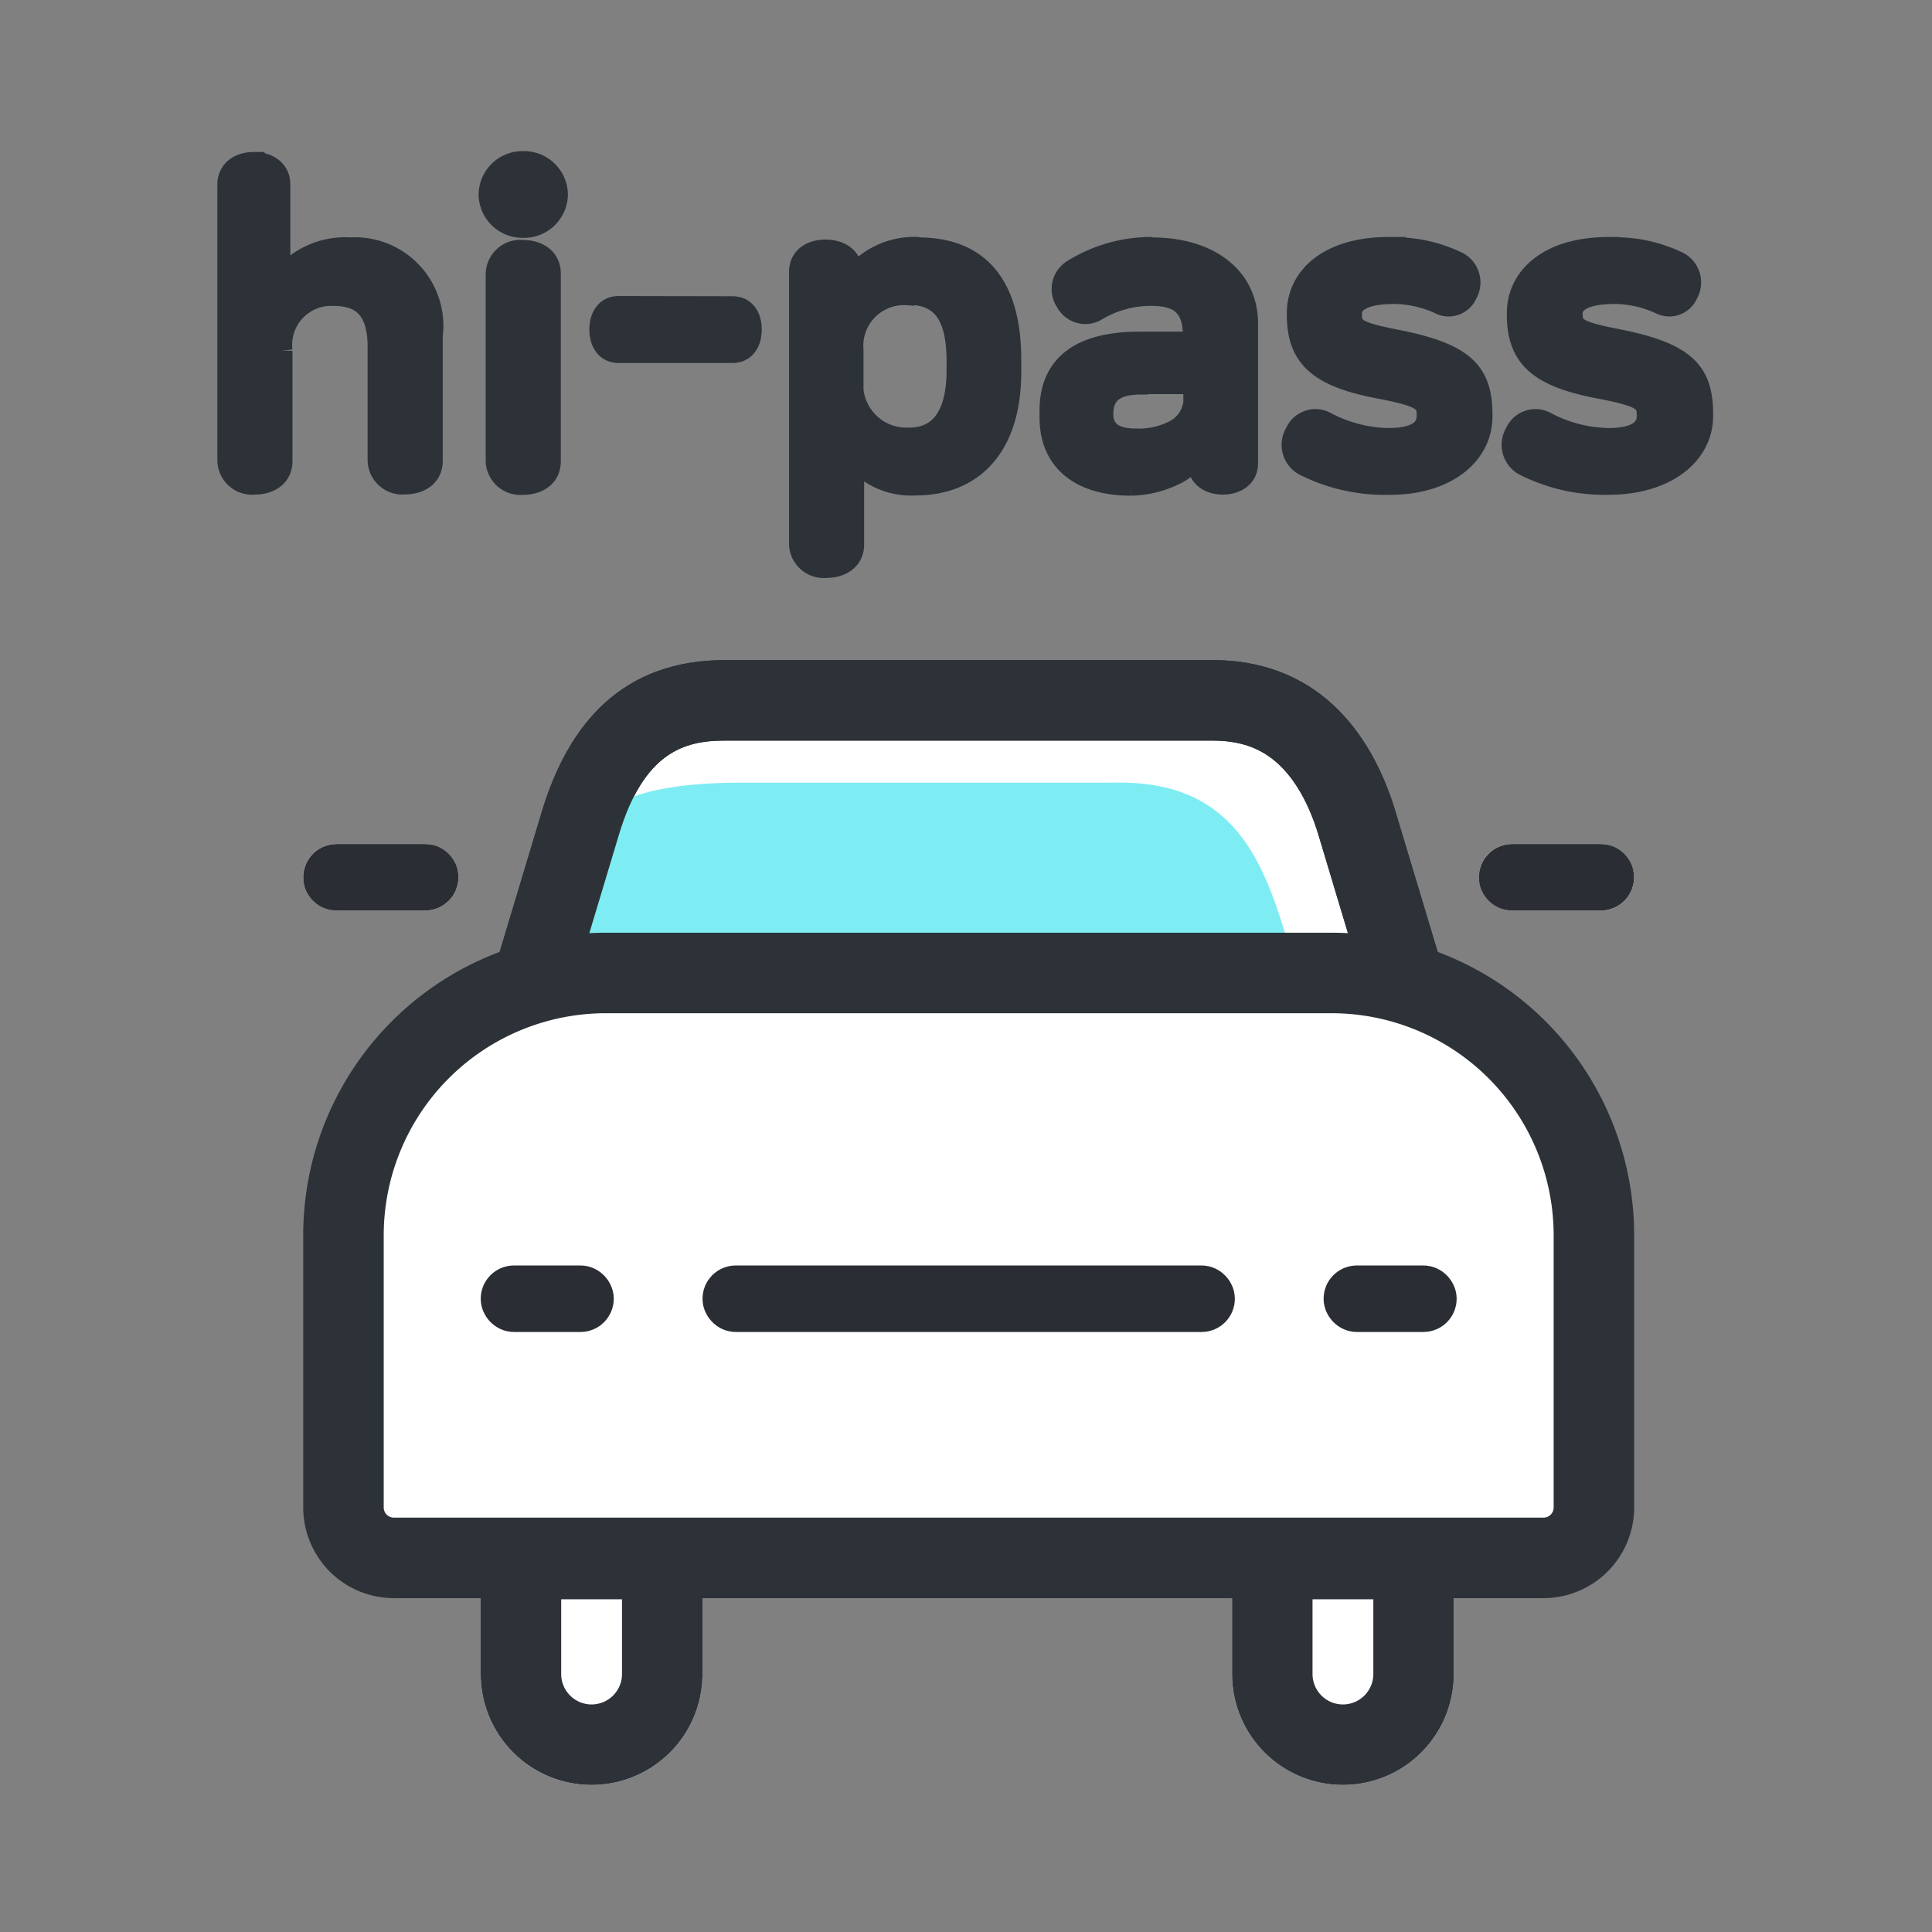 <svg xmlns="http://www.w3.org/2000/svg" width="36" height="36" viewBox="0 0 36 36">
    <rect x="0" y="0" width="36" height="36" fill="#808080" stroke="none"/>
    <path data-name="사각형 14073" style="fill:transparent" d="M0 0h36v36H0z"/>
    <g data-name="그룹 12897">
        <g data-name="사각형 5282" style="stroke-width:1.5px;stroke-linecap:round;stroke-linejoin:round;stroke:#2d3239;fill:#fff">
            <path d="M0 0h4.133v2.893A2.067 2.067 0 0 1 2.067 4.96 2.067 2.067 0 0 1 0 2.893V0z" style="stroke:none" transform="translate(8.957 28.3)"/>
            <path d="M.75.75h2.633v2.143A1.317 1.317 0 0 1 2.067 4.21h0A1.317 1.317 0 0 1 .75 2.893V.75h0z" style="fill:none" transform="translate(8.957 28.3)"/>
        </g>
        <g data-name="사각형 15811" style="stroke-width:1.5px;stroke-linecap:round;stroke-linejoin:round;stroke:#2d3239;fill:#fff">
            <path d="M0 0h4.133v2.893A2.067 2.067 0 0 1 2.067 4.96 2.067 2.067 0 0 1 0 2.893V0z" style="stroke:none" transform="translate(22.957 28.3)"/>
            <path d="M.75.75h2.633v2.143A1.317 1.317 0 0 1 2.067 4.21h0A1.317 1.317 0 0 1 .75 2.893V.75h0z" style="fill:none" transform="translate(22.957 28.3)"/>
        </g>
        <g data-name="패스 13807" style="fill:#fff">
            <path d="M17.178 5.863H1.008l.847-2.813C2.472.988 3.687.75 4.547.75h9.093c1.329 0 2.234.774 2.691 2.3l.847 2.813z" style="stroke:none" transform="translate(8.957 12.3)"/>
            <path d="M4.547 1.5c-.75 0-1.51.214-1.974 1.766l-.555 1.847h14.15l-.555-1.849c-.174-.58-.434-1.04-.753-1.332-.321-.295-.709-.432-1.22-.432H4.547m0-1.5h9.093c1.883 0 2.938 1.258 3.41 2.834l1.136 3.78H0l1.137-3.78C1.637 1.161 2.663 0 4.547 0z" style="fill:#2d3239;stroke:none" transform="translate(8.957 12.3)"/>
        </g>
        <path data-name="패스 12397" d="M6.547 0h7.093c2.282-.059 2.813 1.478 3.285 3.054l1.137 3.779H2.008l1.129-4C3.638 1.161 3.491.051 6.547 0z" transform="translate(7.097 14.584)" style="fill:#7dedf3"/>
        <g data-name="패스 10993" style="fill:none">
            <path d="M4.547 0h9.093a3.5 3.5 0 0 1 3.41 2.834l1.137 3.779H0l1.137-3.779C1.638 1.161 2.663 0 4.547 0z" style="stroke:none" transform="translate(8.956 12.3)"/>
            <path d="M4.547 1.5c-.75 0-1.51.214-1.974 1.766l-.555 1.847h14.15l-.555-1.849c-.174-.58-.434-1.04-.753-1.332-.321-.295-.709-.432-1.22-.432H4.547m0-1.5h9.093c1.883 0 2.938 1.258 3.41 2.834l1.136 3.78H0l1.137-3.78C1.637 1.161 2.663 0 4.547 0z" style="fill:#2d3239;stroke:none" transform="translate(8.956 12.3)"/>
        </g>
        <g data-name="패스 10994" style="fill:#fff">
            <path d="M23.109 11.65H1.69a.942.942 0 0 1-.941-.941V5.636A4.892 4.892 0 0 1 5.636.75h13.527a4.892 4.892 0 0 1 4.887 4.886v5.073c0 .519-.423.94-.941.94z" style="stroke:none" transform="translate(5.65 17.38)"/>
            <path d="M5.636 1.5A4.14 4.14 0 0 0 1.5 5.636v5.073c0 .105.086.19.19.19H23.11c.105 0 .19-.085.19-.19V5.636A4.14 4.14 0 0 0 19.164 1.5H5.636m0-1.5h13.527A5.636 5.636 0 0 1 24.8 5.636v5.073a1.69 1.69 0 0 1-1.691 1.69H1.69A1.69 1.69 0 0 1 0 10.71V5.636A5.636 5.636 0 0 1 5.636 0z" style="fill:#2d3239;stroke:none" transform="translate(5.65 17.38)"/>
        </g>
        <g data-name="사각형 14430" transform="translate(27.556 15.727)" style="stroke:#2a2d33;stroke-linecap:round;stroke-linejoin:round;fill:#fff">
            <rect width="2.893" height="1.24" rx=".62" style="stroke:none"/>
            <rect x=".5" y=".5" width="1.893" height=".24" rx=".12" style="fill:none"/>
        </g>
        <g data-name="사각형 14431" transform="translate(5.65 15.727)" style="stroke:#2a2d33;stroke-linecap:round;stroke-linejoin:round;fill:#fff">
            <rect width="2.893" height="1.24" rx=".62" style="stroke:none"/>
            <rect x=".5" y=".5" width="1.893" height=".24" rx=".12" style="fill:none"/>
        </g>
        <g data-name="사각형 14428" transform="translate(8.957 23.58)" style="stroke:#2a2d33;stroke-linecap:round;stroke-linejoin:round;fill:#fff">
            <rect width="2.48" height="1.24" rx=".62" style="stroke:none"/>
            <rect x=".5" y=".5" width="1.48" height=".24" rx=".12" style="fill:none"/>
        </g>
        <g data-name="사각형 15915" transform="translate(24.663 23.58)" style="stroke:#2a2d33;stroke-linecap:round;stroke-linejoin:round;fill:#fff">
            <rect width="2.48" height="1.24" rx=".62" style="stroke:none"/>
            <rect x=".5" y=".5" width="1.48" height=".24" rx=".12" style="fill:none"/>
        </g>
        <g data-name="사각형 14429" transform="translate(13.09 23.58)" style="stroke:#2a2d33;stroke-linecap:round;stroke-linejoin:round;fill:#fff">
            <rect width="9.92" height="1.24" rx=".62" style="stroke:none"/>
            <rect x=".5" y=".5" width="8.92" height=".24" rx=".12" style="fill:none"/>
        </g>
        <path data-name="사각형 11997" d="M0 0v1-1z" transform="translate(22.65 29)" style="fill:#2d3239"/>
        <path data-name="패스 13806" d="M1.08-5.968c-.248 0-.48.128-.48.408v5.152a.448.448 0 0 0 .5.424c.264 0 .5-.136.5-.424v-2.056A.928.928 0 0 1 2.56-3.5c.48 0 .84.2.84.968v2.12a.448.448 0 0 0 .5.424c.264 0 .5-.136.5-.424v-2.332a1.45 1.45 0 0 0-1.528-1.632 1.51 1.51 0 0 0-1.3.6H1.56V-5.56c0-.28-.232-.408-.48-.408zm5.02 1.64a.448.448 0 0 0-.5.424v3.5a.448.448 0 0 0 .5.424c.264 0 .5-.136.5-.424V-3.9c0-.292-.24-.428-.5-.428zm0-1.656a.618.618 0 0 0-.632.608.618.618 0 0 0 .632.608.618.618 0 0 0 .632-.608.618.618 0 0 0-.632-.608zm1.776 2.7c-.232 0-.344.192-.344.424s.112.424.344.424H10c.232 0 .344-.192.344-.424s-.112-.42-.344-.42zm5.592-1.1a1.47 1.47 0 0 0-1.248.576v-.12c0-.28-.232-.408-.488-.408s-.48.128-.48.408v5.072a.448.448 0 0 0 .5.424c.264 0 .5-.136.5-.424V-.48a1.38 1.38 0 0 0 1.16.512c1.064 0 1.768-.712 1.768-2.1v-.212c.004-1.368-.564-2.096-1.716-2.096zm-.2.864c.664 0 .92.432.92 1.256v.16c0 .84-.312 1.272-.9 1.272a1.006 1.006 0 0 1-1.048-.9v-.744a.958.958 0 0 1 1.024-1.036zm4.344 1.664h.988v.208a.678.678 0 0 1-.36.672 1.446 1.446 0 0 1-.744.16c-.392 0-.6-.16-.6-.464v-.016c.004-.336.184-.552.712-.552zm.208-2.528a2.759 2.759 0 0 0-1.488.424.415.415 0 0 0-.112.584.4.4 0 0 0 .568.152 1.964 1.964 0 0 1 1.02-.276c.544 0 .784.224.784.768v.112h-1.008c-1.248 0-1.664.544-1.664 1.272v.128c0 .792.544 1.256 1.5 1.256a1.883 1.883 0 0 0 .78-.18.932.932 0 0 0 .472-.432h.008v.208c0 .264.224.384.456.384s.456-.12.456-.384v-2.6c0-.888-.744-1.408-1.776-1.408zm4.408 0c-1.152 0-1.7.576-1.7 1.216v.032c0 .776.376 1.144 1.5 1.36.84.16.92.248.92.512v.016c0 .24-.184.424-.736.424a2.592 2.592 0 0 1-1.152-.3.4.4 0 0 0-.568.192.429.429 0 0 0 .152.592 3.3 3.3 0 0 0 1.576.36c1.06.012 1.74-.54 1.74-1.26v-.032c0-.808-.344-1.144-1.616-1.392-.736-.144-.816-.224-.816-.48v-.016c0-.2.2-.376.808-.376a2.1 2.1 0 0 1 .824.184.365.365 0 0 0 .52-.176.42.42 0 0 0-.208-.6 2.673 2.673 0 0 0-1.248-.248zm4.1 0c-1.152 0-1.7.576-1.7 1.216v.032c0 .776.376 1.144 1.5 1.36.84.16.92.248.92.512v.016c0 .24-.184.424-.736.424a2.592 2.592 0 0 1-1.152-.3.4.4 0 0 0-.568.192.429.429 0 0 0 .152.592 3.3 3.3 0 0 0 1.576.36c1.072 0 1.752-.552 1.752-1.272v-.032c0-.808-.344-1.144-1.616-1.392-.736-.144-.816-.224-.816-.48v-.004c0-.2.2-.376.808-.376a2.1 2.1 0 0 1 .824.184.365.365 0 0 0 .52-.176.42.42 0 0 0-.208-.6 2.673 2.673 0 0 0-1.256-.248z" transform="translate(3.65 9)" style="stroke-width:.4px;fill:#2d3239;stroke:#2d3239"/>
    </g>
</svg>
